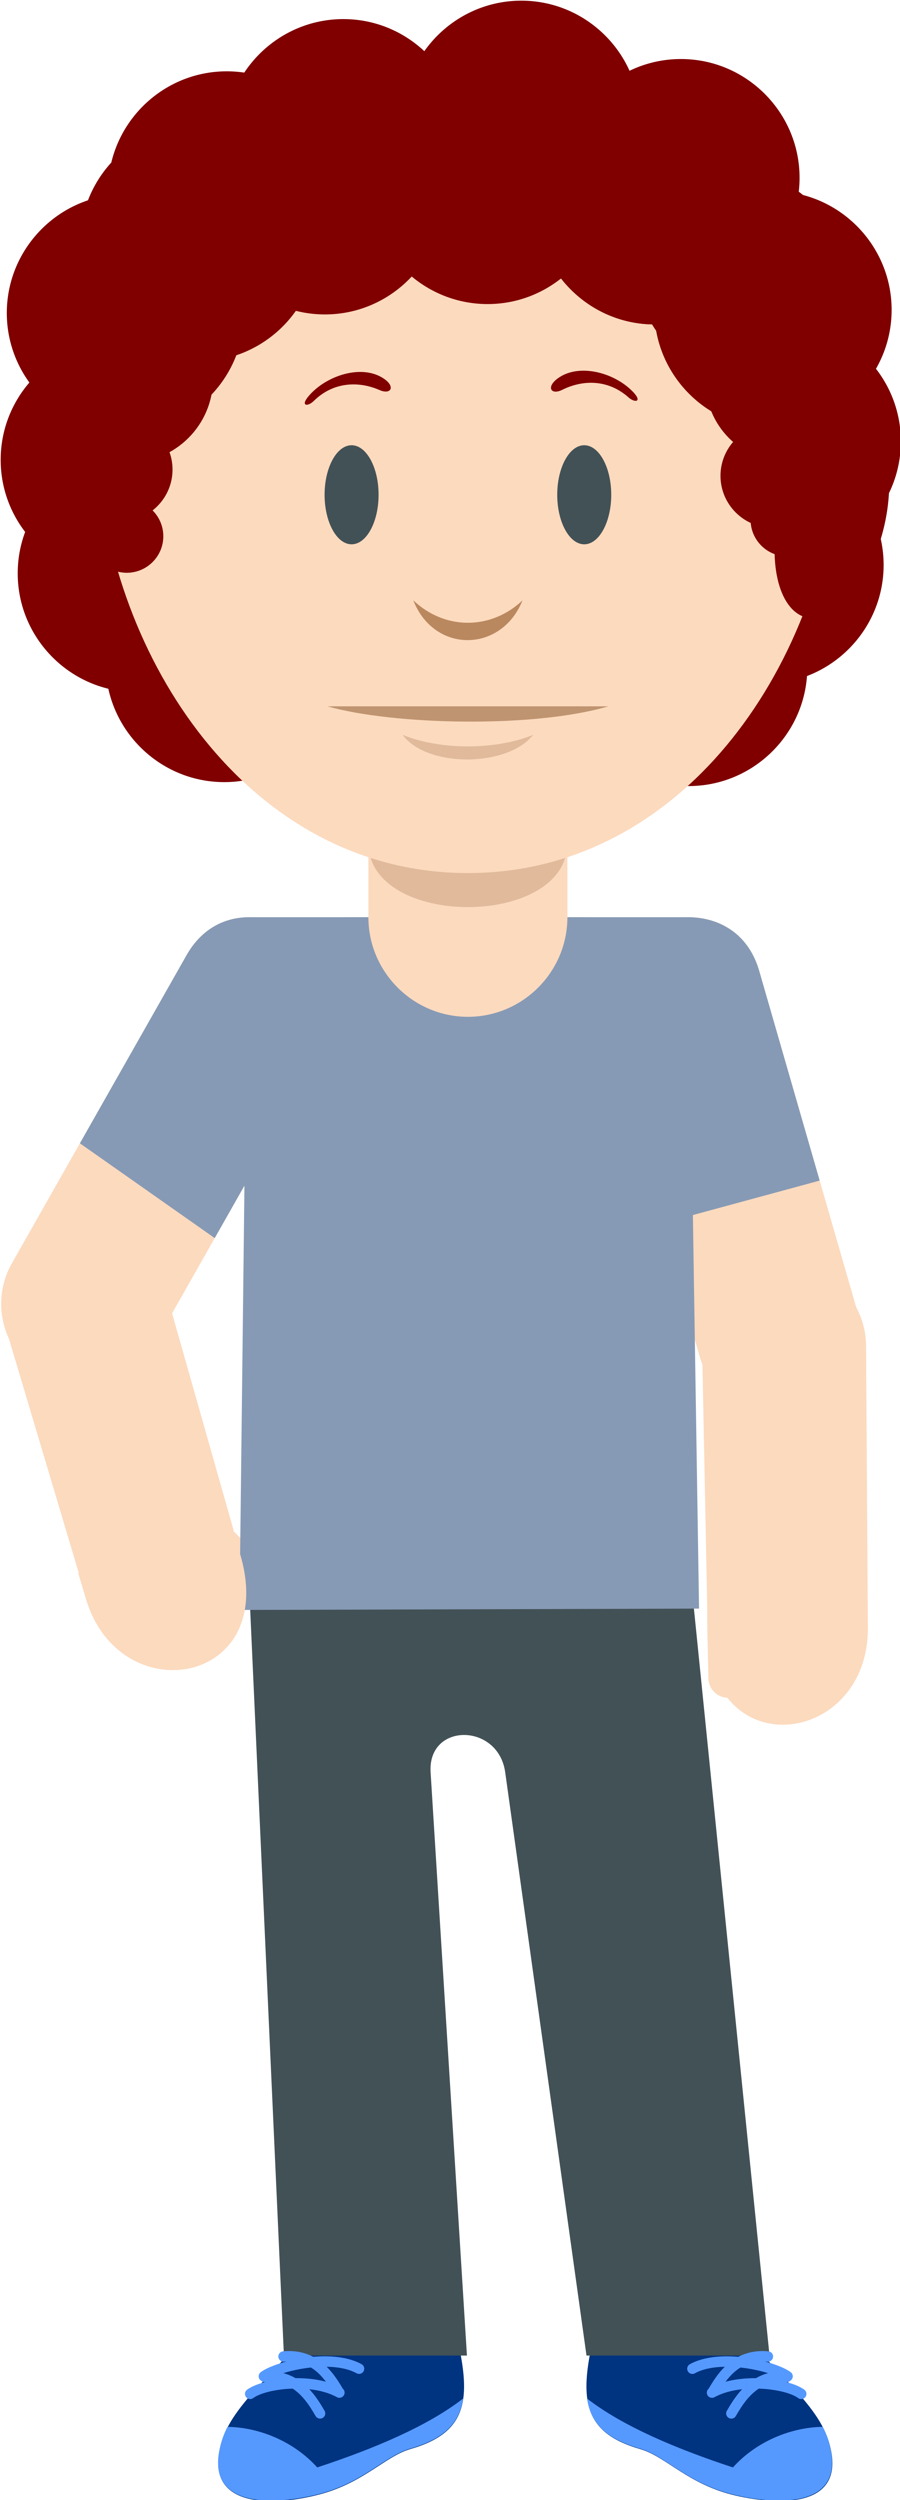 <?xml version="1.0" encoding="UTF-8" standalone="no"?>
<!-- Created with Inkscape (http://www.inkscape.org/) -->

<svg
   xmlns:dc="http://purl.org/dc/elements/1.1/"
   xmlns:cc="http://creativecommons.org/ns#"
   xmlns:rdf="http://www.w3.org/1999/02/22-rdf-syntax-ns#"
   xmlns:svg="http://www.w3.org/2000/svg"
   xmlns="http://www.w3.org/2000/svg"
   xmlns:sodipodi="http://sodipodi.sourceforge.net/DTD/sodipodi-0.dtd"
   xmlns:inkscape="http://www.inkscape.org/namespaces/inkscape"
   width="14.779mm"
   height="41.01mm"
   viewBox="0 0 52.368 145.312"
   id="svg7923"
   version="1.1"
   inkscape:version="0.92.1 r"
   sodipodi:docname="enrique.svg"
   inkscape:export-filename="/home/sam/Trabajo/CI/fundecyt/Megamente/img/deduccion/personajes/enrique.png"
   inkscape:export-xdpi="90"
   inkscape:export-ydpi="90">
  <defs
     id="defs7925" />
  <sodipodi:namedview
     id="base"
     pagecolor="#ffffff"
     bordercolor="#666666"
     borderopacity="1.0"
     inkscape:pageopacity="0.0"
     inkscape:pageshadow="2"
     inkscape:zoom="0.7"
     inkscape:cx="-293.00717"
     inkscape:cy="211.13319"
     inkscape:document-units="px"
     inkscape:current-layer="layer1"
     showgrid="false"
     fit-margin-top="0"
     fit-margin-left="0"
     fit-margin-right="0"
     fit-margin-bottom="0"
     inkscape:window-width="1366"
     inkscape:window-height="707"
     inkscape:window-x="0"
     inkscape:window-y="0"
     inkscape:window-maximized="1" />
  <g
     inkscape:label="Capa 1"
     inkscape:groupmode="layer"
     id="layer1"
     transform="translate(-434.9,-591.836)">
    <g
       id="g4700"
       transform="matrix(0.441,0,0,0.441,243.148,412.132)"
       style="stroke-width:2.268">
      <path
         d="m 514.2,541.467 12.953,44.879 c 1.649,5.716 7.675,9.045 13.393,7.394 5.718,-1.649 9.045,-7.676 7.395,-13.393 l -12.951,-44.88 c -3.763,-13.037 -24.358,-6.365 -20.789,6"
         style="fill:#fcdabe;fill-opacity:1;fill-rule:evenodd;stroke:none;stroke-width:2.835"
         id="path458"
         inkscape:connector-curvature="0" />
      <path
         d="m 530.358,711.523 c 5.17,7.699 12.055,12.127 13.775,17.681 2.76,8.911 -6.415,8.544 -12.245,7.21 -6.25,-1.433 -9.195,-5.144 -12.584,-6.121 -8.215,-2.37 -8.426,-7.231 -5.103,-18.77 3.324,-11.539 11.996,-7.202 16.156,0"
         style="fill:#003380;fill-opacity:1;fill-rule:evenodd;stroke:none;stroke-width:2.835"
         id="path462"
         inkscape:connector-curvature="0" />
      <path
         d="m 477.872,711.523 c -5.169,7.699 -12.055,12.127 -13.775,17.681 -2.857,9.226 7.213,8.585 13.019,7.016 5.726,-1.548 8.565,-4.991 11.81,-5.928 8.216,-2.37 8.426,-7.231 5.104,-18.77 -3.324,-11.539 -11.998,-7.202 -16.157,0"
         style="fill:#003380;fill-opacity:1;fill-rule:evenodd;stroke:none;stroke-width:2.835"
         id="path466"
         inkscape:connector-curvature="0" />
      <path
         d="m 462.111,609.507 v -10e-4 c 1.022,-1.024 2.695,-1.025 3.719,-0.004 l 4.518,4.51 c 1.024,1.021 1.025,2.695 0.004,3.719 -1.022,1.024 -2.696,1.025 -3.72,0.004 l -4.516,-4.509 c -1.024,-1.022 -1.026,-2.695 -0.004,-3.719"
         style="fill:#fcdabe;fill-opacity:1;fill-rule:evenodd;stroke:none;stroke-width:2.835"
         id="path470"
         inkscape:connector-curvature="0" />
      <path
         d="m 525.617,612.089 h -58.138 l 4.793,105.868 h 24.149 l -4.794,-76.881 c -0.409,-6.575 8.93,-6.532 9.842,0 l 10.726,76.881 h 24.149 z"
         style="fill:#425156;fill-opacity:1;fill-rule:evenodd;stroke:none;stroke-width:2.835"
         id="path474"
         inkscape:connector-curvature="0" />
      <path
         d="m 478.24,544.07 -23.055,40.624 c -2.936,5.175 -9.574,7.008 -14.749,4.069 -5.175,-2.936 -7.006,-9.572 -4.069,-14.748 l 23.055,-40.624 c 6.697,-11.803 25.169,-0.514 18.817,10.679"
         style="fill:#fcdabe;fill-opacity:1;fill-rule:evenodd;stroke:none;stroke-width:2.835"
         id="path478"
         inkscape:connector-curvature="0" />
      <path
         d="m 478.24,544.07 -15.098,26.602 -17.789,-12.494 14.069,-24.788 c 6.697,-11.803 25.169,-0.512 18.817,10.679"
         style="fill:#869ab5;fill-opacity:1;fill-rule:evenodd;stroke:none;stroke-width:2.835"
         id="path482"
         inkscape:connector-curvature="0" />
      <path
         d="m 514.2,541.467 7.876,27.294 20.885,-5.668 -7.973,-27.626 c -3.763,-13.037 -24.358,-6.365 -20.789,6"
         style="fill:#869ab5;fill-opacity:1;fill-rule:evenodd;stroke:none;stroke-width:2.835"
         id="path486"
         inkscape:connector-curvature="0" />
      <path
         sodipodi:nodetypes="ccccc"
         inkscape:connector-curvature="0"
         id="path488"
         style="fill:#869ab5;fill-opacity:1;fill-rule:evenodd;stroke:none;stroke-width:2.268"
         d="m 525.617,528.378 h -58.138 l -1.071,91.305 60.638,-0.179 z" />
      <path
         d="m 480.391,528.379 h 32.315 v 2.029 c 0,8.886 -7.27,16.157 -16.157,16.157 -8.886,0 -16.157,-7.271 -16.157,-16.157 z"
         style="fill:#869ab5;fill-opacity:1;fill-rule:evenodd;stroke:none;stroke-width:2.835"
         id="path492"
         inkscape:connector-curvature="0" />
      <path
         d="m 464.4,510.574 c 8.623,0 15.656,-7.034 15.656,-15.658 0,-8.623 -7.034,-15.655 -15.656,-15.655 -8.623,0 -15.656,7.032 -15.656,15.655 0,8.624 7.034,15.658 15.656,15.658"
         style="fill:#800000;fill-opacity:1;fill-rule:evenodd;stroke:none;stroke-width:2.835"
         id="path504"
         inkscape:connector-curvature="0" />
      <path
         d="m 525.675,511.094 c 8.623,0 15.656,-7.032 15.656,-15.656 0,-8.623 -7.034,-15.655 -15.656,-15.655 -8.623,0 -15.656,7.032 -15.656,15.655 0,8.624 7.034,15.656 15.656,15.656"
         style="fill:#800000;fill-opacity:1;fill-rule:evenodd;stroke:none;stroke-width:2.835"
         id="path508"
         inkscape:connector-curvature="0" />
      <path
         d="m 535.744,497.609 c 8.623,0 15.656,-7.032 15.656,-15.656 0,-8.624 -7.034,-15.655 -15.656,-15.655 -8.624,0 -15.656,7.031 -15.656,15.655 0,8.624 7.032,15.656 15.656,15.656"
         style="fill:#800000;fill-opacity:1;fill-rule:evenodd;stroke:none;stroke-width:2.835"
         id="path516"
         inkscape:connector-curvature="0" />
      <path
         d="m 450.556,483.754 c 8.623,0 15.656,-7.034 15.656,-15.658 0,-8.623 -7.034,-15.655 -15.656,-15.655 -8.624,0 -15.656,7.032 -15.656,15.655 0,8.624 7.032,15.658 15.656,15.658"
         style="fill:#800000;fill-opacity:1;fill-rule:evenodd;stroke:none;stroke-width:2.835"
         id="path520"
         inkscape:connector-curvature="0" />
      <path
         d="m 538.016,481.325 c 8.623,0 15.656,-7.034 15.656,-15.658 0,-8.623 -7.034,-15.655 -15.656,-15.655 -8.624,0 -15.656,7.032 -15.656,15.655 0,8.624 7.032,15.658 15.656,15.658"
         style="fill:#800000;fill-opacity:1;fill-rule:evenodd;stroke:none;stroke-width:2.835"
         id="path524"
         inkscape:connector-curvature="0" />
      <path
         d="m 496.548,485.168 v 0 c -7.221,0 -13.129,5.909 -13.129,13.13 v 30.081 c 0,7.22 5.907,13.127 13.129,13.127 7.221,0 13.129,-5.907 13.129,-13.127 v -30.081 c 0,-7.221 -5.907,-13.13 -13.129,-13.13"
         style="fill:#fcdabe;fill-opacity:1;fill-rule:evenodd;stroke:none;stroke-width:2.835"
         id="path496"
         inkscape:connector-curvature="0" />
      <path
         d="m 483.42,518.589 v 0 c 0,11.276 26.258,11.276 26.258,0 0,-11.276 -26.258,-11.276 -26.258,0"
         style="fill:#e0ba9b;fill-opacity:1;fill-rule:evenodd;stroke:none;stroke-width:2.835"
         id="path500"
         inkscape:connector-curvature="0" />
      <path
         d="m 445.112,462.464 c 3.736,-0.954 8.275,4.186 10.137,11.481 1.863,7.294 0.345,13.98 -3.391,14.935 -3.736,0.954 -8.275,-4.186 -10.139,-11.481 -1.863,-7.294 -0.344,-13.981 3.393,-14.935"
         style="fill:#800000;fill-opacity:1;fill-rule:evenodd;stroke:none;stroke-width:2.835"
         id="path556"
         inkscape:connector-curvature="0" />
      <path
         d="m 452.804,498.712 c 8.623,0 15.656,-7.034 15.656,-15.658 0,-8.623 -7.034,-15.655 -15.656,-15.655 -8.624,0 -15.656,7.032 -15.656,15.655 0,8.624 7.032,15.658 15.656,15.658"
         style="fill:#800000;fill-opacity:1;fill-rule:evenodd;stroke:none;stroke-width:2.835"
         id="path512"
         inkscape:connector-curvature="0" />
      <path
         d="m 496.548,415.185 c 73.978,0 56.154,107.375 0,107.375 -56.154,0 -73.978,-107.375 0,-107.375"
         style="fill:#fcdabe;fill-opacity:1;fill-rule:evenodd;stroke:none;stroke-width:2.835"
         id="path528"
         inkscape:connector-curvature="0" />
      <path
         d="m 547.944,462.464 c -3.736,-0.954 -8.275,4.186 -10.137,11.481 -1.863,7.294 -0.344,13.98 3.391,14.935 3.736,0.954 8.275,-4.186 10.139,-11.481 1.863,-7.294 0.344,-13.981 -3.393,-14.935"
         style="fill:#800000;fill-opacity:1;fill-rule:evenodd;stroke:none;stroke-width:2.835"
         id="path552"
         inkscape:connector-curvature="0" />
      <path
         d="m 464.727,448.2 c 8.624,0 15.656,-7.034 15.656,-15.656 0,-8.624 -7.032,-15.656 -15.656,-15.656 -8.623,0 -15.656,7.032 -15.656,15.656 0,8.623 7.034,15.656 15.656,15.656"
         style="fill:#800000;fill-opacity:1;fill-rule:evenodd;stroke:none;stroke-width:2.835"
         id="path588"
         inkscape:connector-curvature="0" />
      <path
         d="m 466.494,612.315 -1.01,-3.386 -10.973,0.12 -9.384,5.751 1.01,3.388 c 4.447,14.973 25.521,11.441 20.356,-5.872"
         style="fill:#fcdabe;fill-opacity:1;fill-rule:evenodd;stroke:none;stroke-width:2.835"
         id="path532"
         inkscape:connector-curvature="0" />
      <path
         d="m 465.663,609.286 -9.232,-32.521 c -1.624,-5.723 -7.758,-8.975 -13.46,-7.274 -5.701,1.7 -8.975,7.759 -7.274,13.459 l 9.61,32.208 z"
         style="fill:#fcdabe;fill-opacity:1;fill-rule:evenodd;stroke:none;stroke-width:2.835"
         id="path536"
         inkscape:connector-curvature="0" />
      <path
         d="m 530.71,619.63 v 0 c -1.446,0.031 -2.604,1.24 -2.572,2.686 l 0.139,6.381 c 0.031,1.445 1.24,2.604 2.686,2.571 1.446,-0.03 2.604,-1.24 2.572,-2.686 l -0.139,-6.38 c -0.031,-1.446 -1.24,-2.604 -2.686,-2.572"
         style="fill:#fcdabe;fill-opacity:1;fill-rule:evenodd;stroke:none;stroke-width:2.835"
         id="path540"
         inkscape:connector-curvature="0" />
      <path
         d="m 528.138,622.316 -0.022,-3.534 9.579,-3.405 11.604,3.075 0.024,3.534 c 0.12,15.62 -21.066,18.396 -21.184,0.33"
         style="fill:#fcdabe;fill-opacity:1;fill-rule:evenodd;stroke:none;stroke-width:2.835"
         id="path544"
         inkscape:connector-curvature="0" />
      <path
         d="m 528.115,618.782 -0.669,-33.801 c -0.119,-5.947 4.799,-10.849 10.749,-10.887 5.95,-0.037 10.85,4.8 10.887,10.75 l 0.216,33.609 z"
         style="fill:#fcdabe;fill-opacity:1;fill-rule:evenodd;stroke:none;stroke-width:2.835"
         id="path548"
         inkscape:connector-curvature="0" />
      <path
         d="m 481.201,479.229 c 1.962,0 3.562,-2.933 3.562,-6.529 0,-3.596 -1.6,-6.529 -3.562,-6.529 -1.962,0 -3.562,2.933 -3.562,6.529 0,3.596 1.6,6.529 3.562,6.529"
         style="fill:#425156;fill-opacity:1;fill-rule:evenodd;stroke:none;stroke-width:2.835"
         id="path560"
         inkscape:connector-curvature="0" />
      <path
         d="m 480.113,441.317 c 8.623,0 15.656,-7.034 15.656,-15.658 0,-8.623 -7.034,-15.655 -15.656,-15.655 -8.624,0 -15.656,7.032 -15.656,15.655 0,8.624 7.032,15.658 15.656,15.658"
         style="fill:#800000;fill-opacity:1;fill-rule:evenodd;stroke:none;stroke-width:2.835"
         id="path592"
         inkscape:connector-curvature="0" />
      <path
         d="m 511.896,479.229 c 1.962,0 3.564,-2.933 3.564,-6.529 0,-3.596 -1.601,-6.529 -3.564,-6.529 -1.962,0 -3.562,2.933 -3.562,6.529 0,3.596 1.6,6.529 3.562,6.529"
         style="fill:#425156;fill-opacity:1;fill-rule:evenodd;stroke:none;stroke-width:2.835"
         id="path564"
         inkscape:connector-curvature="0" />
      <path
         d="m 503.598,438.887 c 8.623,0 15.656,-7.032 15.656,-15.656 0,-8.623 -7.034,-15.655 -15.656,-15.655 -8.624,0 -15.656,7.032 -15.656,15.655 0,8.624 7.032,15.656 15.656,15.656"
         style="fill:#800000;fill-opacity:1;fill-rule:evenodd;stroke:none;stroke-width:2.835"
         id="path596"
         inkscape:connector-curvature="0" />
      <path
         d="m 478.014,500.583 c 8.633,2.455 27.168,2.911 37.069,0 z"
         style="fill:#bf9470;fill-opacity:1;fill-rule:evenodd;stroke:none;stroke-width:2.835"
         id="path568"
         inkscape:connector-curvature="0" />
      <path
         d="m 524.653,446.581 c 8.624,0 15.656,-7.034 15.656,-15.658 0,-8.623 -7.032,-15.655 -15.656,-15.655 -8.623,0 -15.656,7.032 -15.656,15.655 0,8.624 7.034,15.658 15.656,15.658"
         style="fill:#800000;fill-opacity:1;fill-rule:evenodd;stroke:none;stroke-width:2.835"
         id="path600"
         inkscape:connector-curvature="0" />
      <path
         d="m 489.341,486.614 c 2.766,7.053 11.648,6.929 14.414,0 -4.05,3.853 -10.144,4.031 -14.414,0"
         style="fill:#ba885f;fill-opacity:1;fill-rule:evenodd;stroke:none;stroke-width:2.835"
         id="path572"
         inkscape:connector-curvature="0" />
      <path
         d="m 536.8,463.993 c 8.624,0 15.656,-7.034 15.656,-15.658 0,-8.623 -7.032,-15.655 -15.656,-15.655 -8.623,0 -15.656,7.032 -15.656,15.655 0,8.624 7.034,15.658 15.656,15.658"
         style="fill:#800000;fill-opacity:1;fill-rule:evenodd;stroke:none;stroke-width:2.835"
         id="path604"
         inkscape:connector-curvature="0" />
      <path
         d="m 487.937,504.344 c 3.209,4.357 13.82,4.291 17.223,0 -4.964,2.021 -12.259,2.03 -17.223,0"
         style="fill:#e0ba9b;fill-opacity:1;fill-rule:evenodd;stroke:none;stroke-width:2.835"
         id="path576"
         inkscape:connector-curvature="0" />
      <path
         d="m 451.365,464.398 c 8.623,0 15.656,-7.035 15.656,-15.658 0,-8.623 -7.034,-15.656 -15.656,-15.656 -8.624,0 -15.656,7.034 -15.656,15.656 0,8.623 7.032,15.658 15.656,15.658"
         style="fill:#800000;fill-opacity:1;fill-rule:evenodd;stroke:none;stroke-width:2.835"
         id="path608"
         inkscape:connector-curvature="0" />
      <path
         d="m 508.383,457.375 c 2.786,-2.072 7.551,-0.786 9.991,1.806 1.222,1.299 0.195,1.424 -0.63,0.689 -2.665,-2.373 -5.994,-2.373 -8.75,-1 -1.461,0.729 -2.159,-0.343 -0.611,-1.495"
         style="fill:#800000;fill-opacity:1;fill-rule:evenodd;stroke:none;stroke-width:2.835"
         id="path580"
         inkscape:connector-curvature="0" />
      <path
         d="m 499.144,447.566 c 8.623,0 15.656,-7.035 15.656,-15.658 0,-8.623 -7.034,-15.656 -15.656,-15.656 -8.623,0 -15.656,7.034 -15.656,15.656 0,8.623 7.034,15.658 15.656,15.658"
         style="fill:#800000;fill-opacity:1;fill-rule:evenodd;stroke:none;stroke-width:2.835"
         id="path612"
         inkscape:connector-curvature="0" />
      <path
         d="m 485.431,457.377 c -2.886,-1.93 -7.581,-0.405 -9.887,2.305 -1.156,1.359 -0.122,1.433 0.664,0.657 2.542,-2.504 5.866,-2.67 8.688,-1.438 1.498,0.652 2.14,-0.453 0.536,-1.525"
         style="fill:#800000;fill-opacity:1;fill-rule:evenodd;stroke:none;stroke-width:2.835"
         id="path584"
         inkscape:connector-curvature="0" />
      <path
         d="m 477.684,448.932 c 8.623,0 15.656,-7.034 15.656,-15.656 0,-8.624 -7.034,-15.656 -15.656,-15.656 -8.623,0 -15.656,7.032 -15.656,15.656 0,8.623 7.034,15.656 15.656,15.656"
         style="fill:#800000;fill-opacity:1;fill-rule:evenodd;stroke:none;stroke-width:2.835"
         id="path616"
         inkscape:connector-curvature="0" />
      <path
         d="m 521.193,450.248 c 8.623,0 15.656,-7.034 15.656,-15.658 0,-8.623 -7.034,-15.655 -15.656,-15.655 -8.624,0 -15.658,7.032 -15.658,15.655 0,8.624 7.034,15.658 15.658,15.658"
         style="fill:#800000;fill-opacity:1;fill-rule:evenodd;stroke:none;stroke-width:2.835"
         id="path620"
         inkscape:connector-curvature="0" />
      <path
         d="m 521.193,450.248 c 8.623,0 15.656,-7.034 15.656,-15.658 0,-8.623 -7.034,-15.655 -15.656,-15.655 -8.624,0 -15.658,7.032 -15.658,15.655 0,8.624 7.034,15.658 15.658,15.658 z"
         style="fill:#800000;fill-opacity:1;stroke:none;stroke-width:0.612;stroke-linecap:butt;stroke-linejoin:miter;stroke-miterlimit:22.926;stroke-dasharray:none;stroke-opacity:1"
         id="path624"
         inkscape:connector-curvature="0" />
      <path
         d="m 532.3,456.783 c 7.335,0 13.318,-5.984 13.318,-13.319 0,-7.335 -5.982,-13.318 -13.318,-13.318 -7.335,0 -13.318,5.982 -13.318,13.318 0,7.335 5.982,13.319 13.318,13.319"
         style="fill:#800000;fill-opacity:1;fill-rule:evenodd;stroke:none;stroke-width:2.835"
         id="path628"
         inkscape:connector-curvature="0" />
      <path
         d="m 461.052,455.114 c 8.623,0 15.656,-7.034 15.656,-15.656 0,-8.624 -7.034,-15.656 -15.656,-15.656 -8.624,0 -15.658,7.032 -15.658,15.656 0,8.623 7.034,15.656 15.658,15.656"
         style="fill:#800000;fill-opacity:1;fill-rule:evenodd;stroke:none;stroke-width:2.835"
         id="path632"
         inkscape:connector-curvature="0" />
      <path
         d="m 451.877,468.449 c 6.082,0 11.044,-4.961 11.044,-11.044 0,-6.082 -4.961,-11.043 -11.044,-11.043 -6.082,0 -11.044,4.96 -11.044,11.043 0,6.082 4.961,11.044 11.044,11.044"
         style="fill:#800000;fill-opacity:1;fill-rule:evenodd;stroke:none;stroke-width:2.835"
         id="path636"
         inkscape:connector-curvature="0" />
      <path
         d="m 538.569,468.392 c 5.886,0 10.686,-4.801 10.686,-10.688 0,-5.884 -4.8,-10.685 -10.686,-10.685 -5.886,0 -10.686,4.801 -10.686,10.685 0,5.886 4.8,10.688 10.686,10.688"
         style="fill:#800000;fill-opacity:1;fill-rule:evenodd;stroke:none;stroke-width:2.835"
         id="path640"
         inkscape:connector-curvature="0" />
      <path
         d="m 536.715,477.041 c 3.768,0 6.84,-3.072 6.84,-6.84 0,-3.768 -3.072,-6.84 -6.84,-6.84 -3.768,0 -6.84,3.072 -6.84,6.84 0,3.768 3.072,6.84 6.84,6.84"
         style="fill:#800000;fill-opacity:1;fill-rule:evenodd;stroke:none;stroke-width:2.835"
         id="path644"
         inkscape:connector-curvature="0" />
      <path
         d="m 450.736,476.219 c 3.768,0 6.839,-3.074 6.839,-6.84 0,-3.768 -3.071,-6.84 -6.839,-6.84 -3.768,0 -6.84,3.072 -6.84,6.84 0,3.766 3.072,6.84 6.84,6.84"
         style="fill:#800000;fill-opacity:1;fill-rule:evenodd;stroke:none;stroke-width:2.835"
         id="path648"
         inkscape:connector-curvature="0" />
      <path
         d="m 538.661,480.817 c 2.652,0 4.815,-2.163 4.815,-4.815 0,-2.652 -2.163,-4.815 -4.815,-4.815 -2.651,0 -4.815,2.163 -4.815,4.815 0,2.652 2.164,4.815 4.815,4.815"
         style="fill:#800000;fill-opacity:1;fill-rule:evenodd;stroke:none;stroke-width:2.835"
         id="path652"
         inkscape:connector-curvature="0" />
      <path
         d="m 451.545,482.981 c 2.652,0 4.815,-2.163 4.815,-4.815 0,-2.652 -2.163,-4.815 -4.815,-4.815 -2.652,0 -4.815,2.163 -4.815,4.815 0,2.652 2.163,4.815 4.815,4.815"
         style="fill:#800000;fill-opacity:1;fill-rule:evenodd;stroke:none;stroke-width:2.835"
         id="path656"
         inkscape:connector-curvature="0" />
      <path
         d="m 543.358,727.352 c 0.301,0.586 0.551,1.179 0.739,1.785 2.789,9 -6.639,8.56 -12.465,7.157 -6.1,-1.468 -9.015,-5.103 -12.364,-6.069 -4.406,-1.271 -6.509,-3.26 -6.999,-6.609 4.675,3.635 11.748,6.616 19.247,9.082 3.19,-3.534 7.8,-5.291 11.841,-5.348"
         style="fill:#5599ff;fill-opacity:1;fill-rule:evenodd;stroke:none;stroke-width:2.835"
         id="path660"
         inkscape:connector-curvature="0" />
      <path
         d="m 533.346,717.66 c -0.404,0.122 -0.78,0.28 -1.131,0.464 l -0.104,-0.009 c -2.25,-0.179 -4.574,0.037 -6.276,0.976 -0.331,0.181 -0.453,0.6 -0.271,0.931 0.182,0.331 0.6,0.454 0.931,0.27 1.067,-0.588 2.471,-0.836 3.947,-0.861 -0.934,0.919 -1.599,1.984 -2.123,2.882 -0.247,0.205 -0.324,0.565 -0.163,0.858 0.181,0.331 0.599,0.453 0.931,0.27 1.042,-0.574 2.32,-0.905 3.641,-1.05 -0.881,0.938 -1.518,1.99 -2.015,2.848 -0.189,0.328 -0.077,0.748 0.25,0.936 0.328,0.19 0.746,0.079 0.936,-0.249 0.381,-0.657 0.849,-1.438 1.445,-2.161 v -2.799 c -0.954,0.059 -1.909,0.2 -2.808,0.443 0.366,-0.487 0.785,-0.961 1.274,-1.371 0.219,-0.182 0.451,-0.352 0.703,-0.506 0.28,0.03 0.557,0.066 0.831,0.107 z m 6.782,5.899 c 0.305,0.223 0.734,0.158 0.958,-0.149 0.224,-0.304 0.158,-0.733 -0.147,-0.956 -0.536,-0.394 -1.374,-0.744 -2.385,-1.008 h 0.016 c 0.199,0.019 0.386,-0.051 0.524,-0.176 0.07,-0.045 0.135,-0.102 0.188,-0.175 0.224,-0.305 0.156,-0.733 -0.147,-0.956 -0.667,-0.49 -1.904,-1.005 -3.394,-1.401 0.109,0.005 0.219,0.013 0.33,0.022 0.376,0.035 0.709,-0.244 0.743,-0.619 0.034,-0.376 -0.244,-0.709 -0.62,-0.743 -1.076,-0.1 -2.018,0.009 -2.846,0.261 v 1.979 c 1.019,0.151 1.982,0.376 2.808,0.635 -0.589,0.154 -1.123,0.383 -1.61,0.662 -0.396,-0.004 -0.797,0.006 -1.198,0.03 v 2.799 c 0.285,-0.345 0.6,-0.677 0.949,-0.976 0.198,-0.17 0.407,-0.33 0.63,-0.476 2.257,0.071 4.304,0.586 5.204,1.246"
         style="fill:#5599ff;fill-opacity:1;fill-rule:nonzero;stroke:none;stroke-width:2.835"
         id="path664"
         inkscape:connector-curvature="0" />
      <path
         d="m 464.826,727.352 c -0.302,0.586 -0.551,1.179 -0.739,1.785 -2.789,9 6.639,8.56 12.465,7.157 6.1,-1.468 9.015,-5.103 12.363,-6.069 4.407,-1.271 6.51,-3.26 7,-6.609 -4.675,3.635 -11.748,6.616 -19.247,9.082 -3.19,-3.534 -7.8,-5.291 -11.841,-5.348"
         style="fill:#5599ff;fill-opacity:1;fill-rule:evenodd;stroke:none;stroke-width:2.835"
         id="path668"
         inkscape:connector-curvature="0" />
      <path
         d="m 468.224,723.558 c -0.305,0.224 -0.735,0.158 -0.959,-0.147 -0.223,-0.304 -0.156,-0.734 0.149,-0.958 0.535,-0.394 1.373,-0.744 2.385,-1.008 l -0.016,0.001 c -0.2,0.018 -0.386,-0.051 -0.524,-0.176 -0.071,-0.045 -0.135,-0.104 -0.188,-0.175 -0.224,-0.305 -0.158,-0.734 0.147,-0.958 0.667,-0.49 1.904,-1.004 3.393,-1.4 -0.107,0.004 -0.217,0.013 -0.329,0.022 -0.376,0.035 -0.71,-0.244 -0.744,-0.62 -0.034,-0.375 0.244,-0.709 0.62,-0.743 1.076,-0.1 2.019,0.009 2.848,0.261 v 1.979 c -1.02,0.152 -1.984,0.378 -2.808,0.635 0.588,0.155 1.123,0.383 1.61,0.662 0.396,-0.004 0.796,0.006 1.198,0.03 v 2.8 c -0.285,-0.346 -0.6,-0.679 -0.949,-0.978 -0.198,-0.17 -0.407,-0.33 -0.631,-0.476 -2.256,0.072 -4.303,0.586 -5.202,1.246 m 6.782,-5.899 c 0.403,0.124 0.78,0.28 1.131,0.465 l 0.104,-0.009 c 2.25,-0.18 4.572,0.036 6.275,0.976 0.333,0.181 0.454,0.599 0.271,0.93 -0.181,0.333 -0.599,0.454 -0.931,0.27 -1.066,-0.588 -2.47,-0.836 -3.946,-0.86 0.932,0.917 1.599,1.984 2.123,2.881 0.247,0.206 0.324,0.565 0.163,0.858 -0.182,0.331 -0.6,0.454 -0.931,0.271 -1.042,-0.575 -2.32,-0.906 -3.643,-1.05 0.882,0.938 1.518,1.99 2.015,2.848 0.19,0.328 0.079,0.746 -0.249,0.936 -0.329,0.19 -0.748,0.077 -0.938,-0.25 -0.38,-0.656 -0.848,-1.438 -1.444,-2.16 v -2.8 c 0.954,0.06 1.907,0.2 2.806,0.443 -0.365,-0.487 -0.785,-0.961 -1.274,-1.37 -0.217,-0.182 -0.451,-0.352 -0.701,-0.507 -0.281,0.03 -0.557,0.066 -0.831,0.107 z"
         style="fill:#5599ff;fill-opacity:1;fill-rule:nonzero;stroke:none;stroke-width:2.835"
         id="path672"
         inkscape:connector-curvature="0" />
    </g>
  </g>
</svg>
